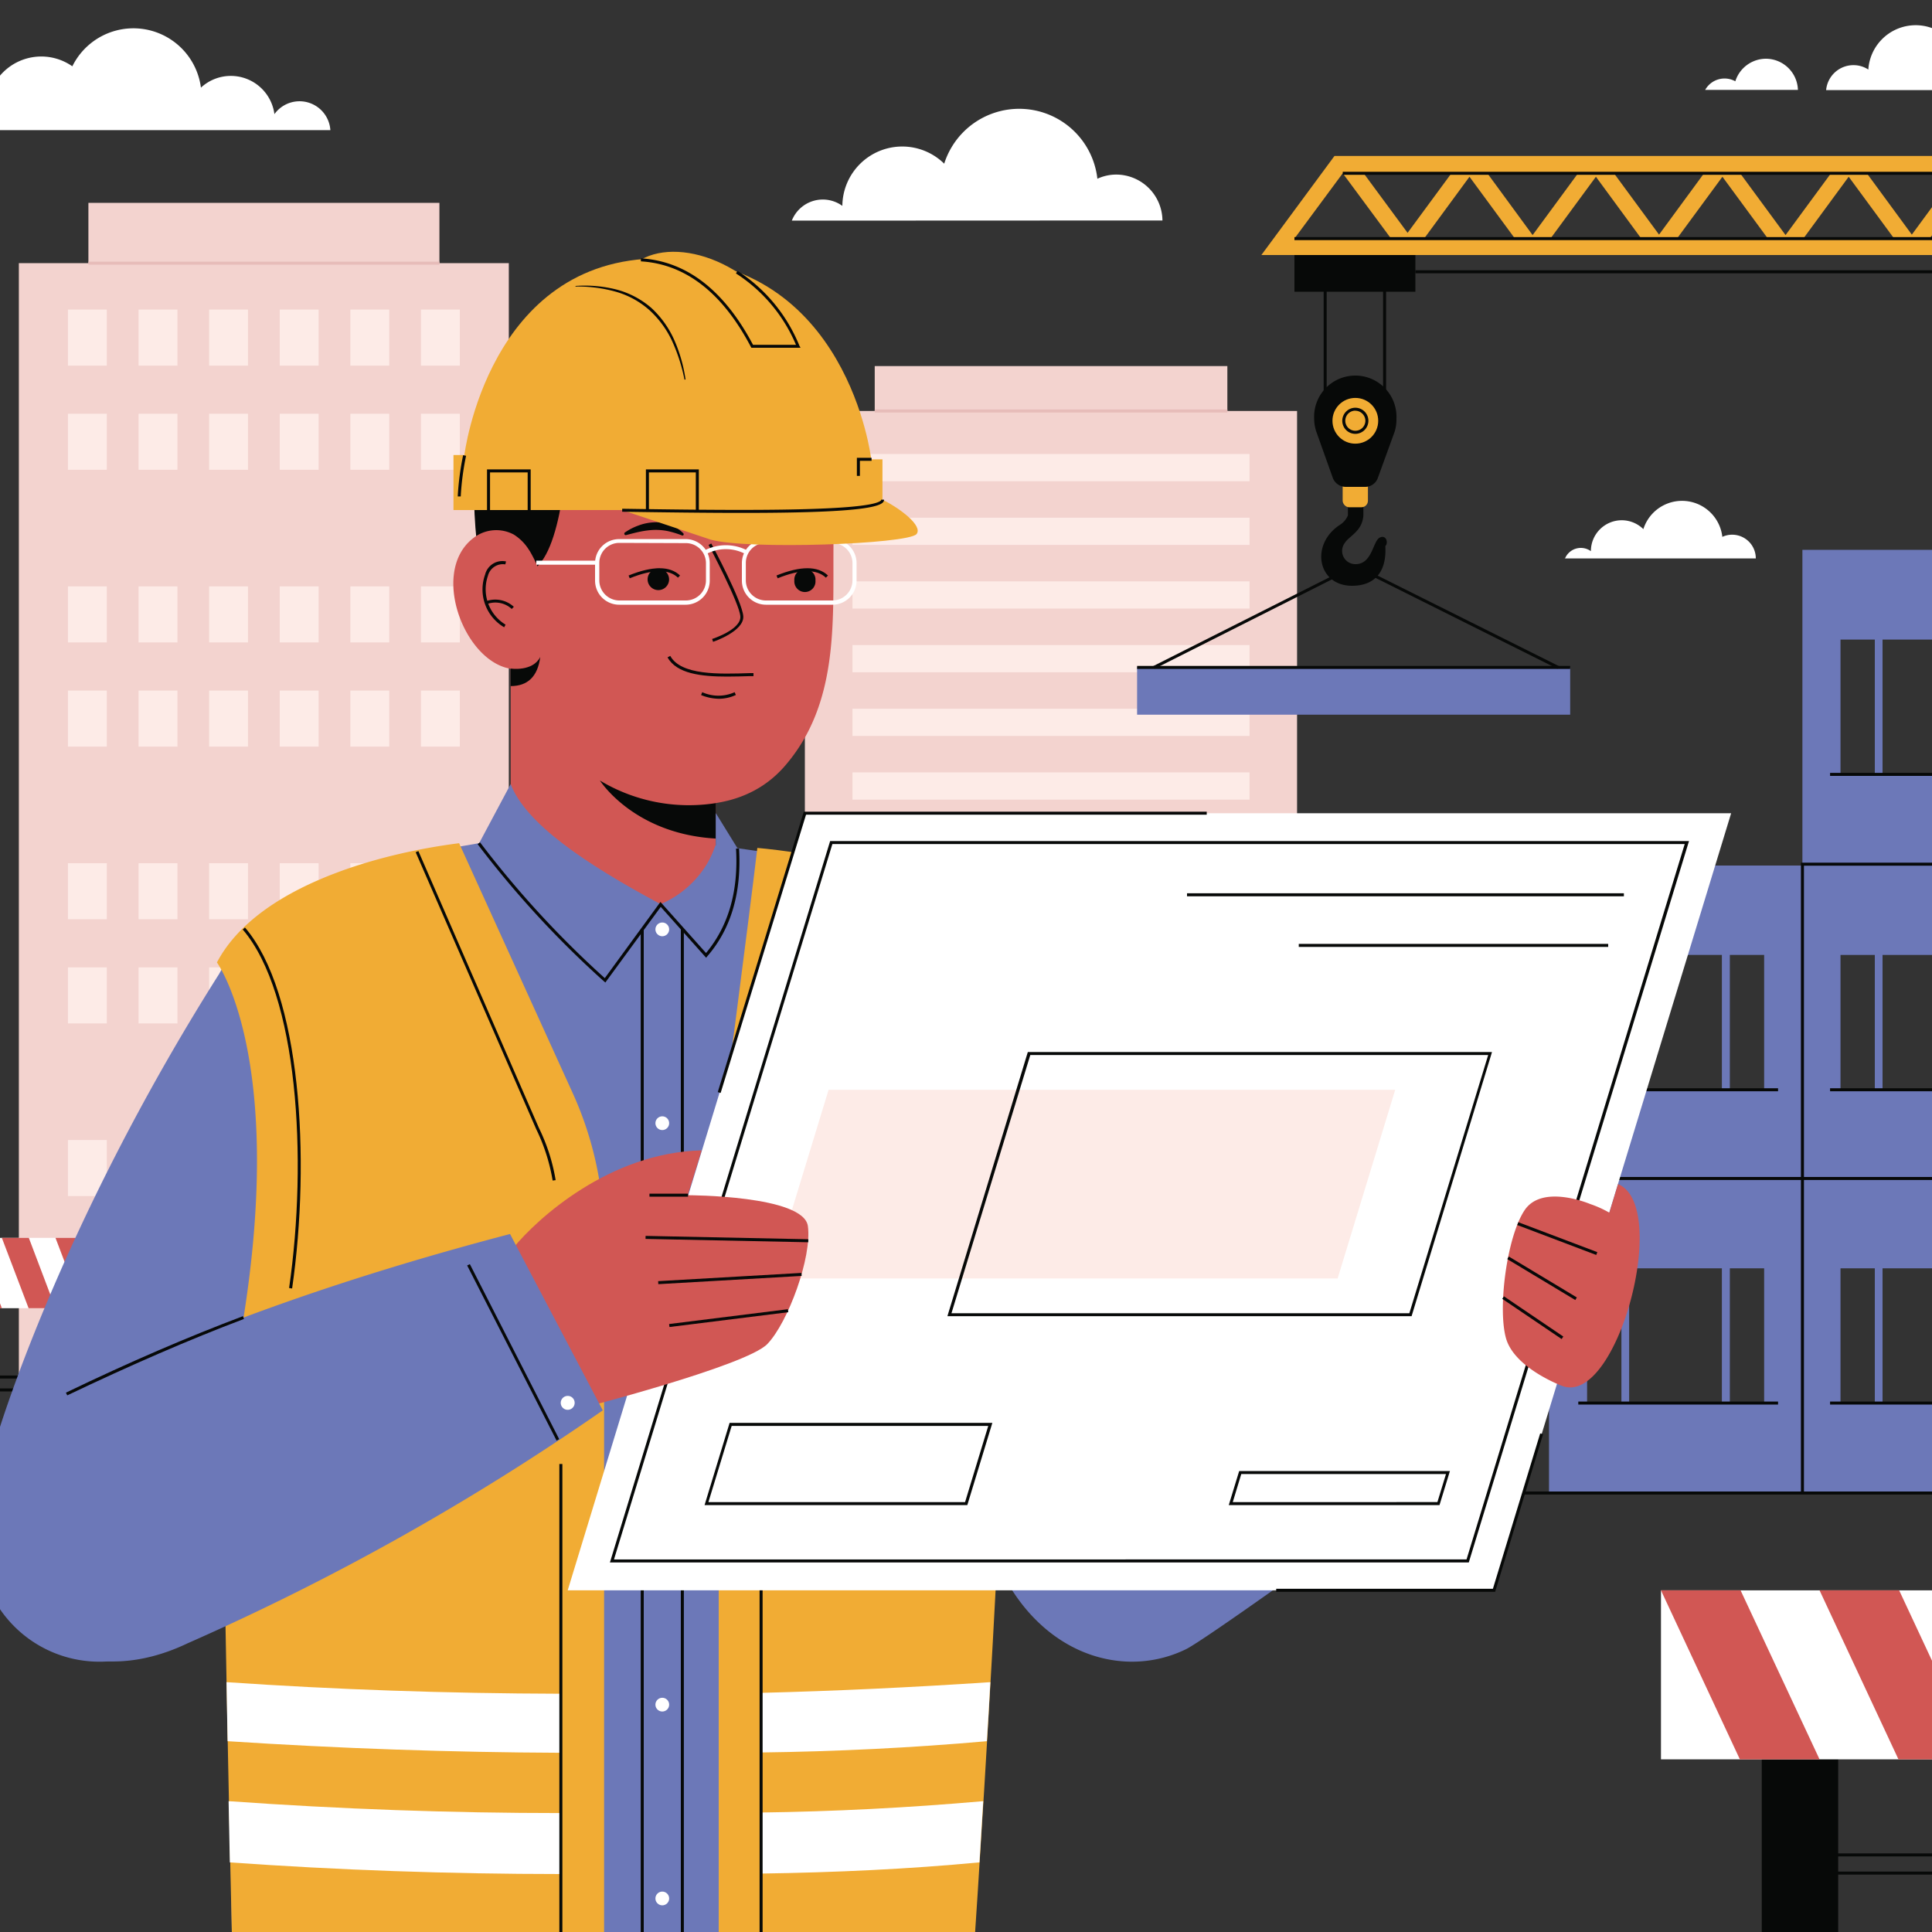 <svg id="Layer_1" data-name="Layer 1" xmlns="http://www.w3.org/2000/svg" viewBox="0 0 250 250"><rect x="0" y="0" width="250" height="250" fill="#333333" stroke="none"/><defs><style>.cls-1{fill:#070908;}.cls-2{fill:#fff;}.cls-3{fill:#d15754;}.cls-4{fill:#f3d3cf;}.cls-5{fill:#fdebe7;}.cls-6{fill:#e7bcb9;}.cls-7{fill:#6c78b8;}.cls-8{fill:#f1ac34;}</style></defs><rect class="cls-1" x="227.97" y="222.76" width="9.89" height="27.24"/><rect class="cls-2" x="214.93" y="205.79" width="143.25" height="21.87"/><polygon class="cls-3" points="235.45 227.66 225.14 227.66 214.93 205.79 225.23 205.79 235.45 227.66"/><polygon class="cls-3" points="255.96 227.66 245.66 227.66 235.45 205.79 245.75 205.79 255.96 227.66"/><rect class="cls-1" x="232.91" y="242.18" width="105.29" height="0.39"/><rect class="cls-1" x="232.91" y="239.83" width="105.29" height="0.39"/><rect class="cls-4" x="2.44" y="34.05" width="63.4" height="157.61"/><rect class="cls-4" x="11.44" y="26.25" width="45.42" height="7.8"/><rect class="cls-5" x="8.79" y="40.06" width="5.03" height="7.25"/><rect class="cls-5" x="17.93" y="40.06" width="5.03" height="7.25"/><rect class="cls-5" x="27.06" y="40.06" width="5.03" height="7.25"/><rect class="cls-5" x="36.2" y="40.06" width="5.03" height="7.25"/><rect class="cls-5" x="45.34" y="40.06" width="5.03" height="7.25"/><rect class="cls-5" x="54.47" y="40.06" width="5.03" height="7.25"/><rect class="cls-5" x="8.79" y="53.54" width="5.03" height="7.25"/><rect class="cls-5" x="17.93" y="53.54" width="5.03" height="7.25"/><rect class="cls-5" x="27.06" y="53.54" width="5.03" height="7.25"/><rect class="cls-5" x="36.2" y="53.54" width="5.03" height="7.25"/><rect class="cls-5" x="45.34" y="53.54" width="5.03" height="7.25"/><rect class="cls-5" x="54.47" y="53.54" width="5.03" height="7.25"/><rect class="cls-5" x="8.79" y="75.88" width="5.03" height="7.25"/><rect class="cls-5" x="17.93" y="75.88" width="5.03" height="7.25"/><rect class="cls-5" x="27.06" y="75.88" width="5.03" height="7.25"/><rect class="cls-5" x="36.2" y="75.88" width="5.03" height="7.25"/><rect class="cls-5" x="45.34" y="75.88" width="5.03" height="7.25"/><rect class="cls-5" x="54.47" y="75.88" width="5.03" height="7.25"/><rect class="cls-5" x="8.79" y="89.36" width="5.03" height="7.25"/><rect class="cls-5" x="17.93" y="89.36" width="5.03" height="7.25"/><rect class="cls-5" x="27.06" y="89.36" width="5.03" height="7.25"/><rect class="cls-5" x="36.2" y="89.36" width="5.03" height="7.25"/><rect class="cls-5" x="45.34" y="89.36" width="5.03" height="7.25"/><rect class="cls-5" x="54.47" y="89.36" width="5.03" height="7.25"/><rect class="cls-5" x="8.79" y="111.7" width="5.03" height="7.25"/><rect class="cls-5" x="17.93" y="111.7" width="5.03" height="7.25"/><rect class="cls-5" x="27.06" y="111.7" width="5.03" height="7.25"/><rect class="cls-5" x="36.2" y="111.7" width="5.03" height="7.25"/><rect class="cls-5" x="45.34" y="111.7" width="5.03" height="7.25"/><rect class="cls-5" x="54.47" y="111.7" width="5.03" height="7.25"/><rect class="cls-5" x="8.79" y="125.18" width="5.03" height="7.25"/><rect class="cls-5" x="17.93" y="125.18" width="5.03" height="7.25"/><rect class="cls-5" x="27.06" y="125.18" width="5.03" height="7.25"/><rect class="cls-5" x="36.2" y="125.18" width="5.03" height="7.25"/><rect class="cls-5" x="45.34" y="125.18" width="5.03" height="7.25"/><rect class="cls-5" x="54.47" y="125.18" width="5.03" height="7.25"/><rect class="cls-5" x="8.79" y="147.52" width="5.03" height="7.25"/><rect class="cls-5" x="17.93" y="147.52" width="5.03" height="7.25"/><rect class="cls-5" x="27.06" y="147.52" width="5.03" height="7.25"/><rect class="cls-5" x="36.2" y="147.52" width="5.03" height="7.25"/><rect class="cls-5" x="45.34" y="147.52" width="5.03" height="7.25"/><rect class="cls-5" x="54.47" y="147.52" width="5.03" height="7.25"/><rect class="cls-5" x="8.79" y="161" width="5.03" height="7.25"/><rect class="cls-5" x="17.93" y="161" width="5.03" height="7.25"/><rect class="cls-5" x="27.06" y="161" width="5.03" height="7.25"/><rect class="cls-5" x="36.2" y="161" width="5.03" height="7.25"/><rect class="cls-5" x="45.34" y="161" width="5.03" height="7.25"/><rect class="cls-5" x="54.47" y="161" width="5.03" height="7.25"/><rect class="cls-6" x="11.44" y="33.86" width="45.42" height="0.39"/><rect class="cls-4" x="104.15" y="53.18" width="63.69" height="117.48"/><rect class="cls-4" x="113.19" y="47.37" width="45.63" height="5.82"/><rect class="cls-6" x="113.19" y="52.99" width="45.63" height="0.39"/><rect class="cls-5" x="110.31" y="58.75" width="51.38" height="3.52"/><rect class="cls-5" x="110.31" y="66.99" width="51.38" height="3.52"/><rect class="cls-5" x="110.31" y="75.23" width="51.38" height="3.52"/><rect class="cls-5" x="110.31" y="83.47" width="51.38" height="3.52"/><rect class="cls-5" x="110.31" y="91.71" width="51.38" height="3.52"/><rect class="cls-5" x="110.31" y="99.95" width="51.38" height="3.52"/><rect class="cls-5" x="110.31" y="108.19" width="51.38" height="3.52"/><rect class="cls-5" x="110.31" y="116.43" width="51.38" height="3.52"/><path class="cls-7" d="M233.23,71.15v40.67H266V71.15Zm9.37,29.05h-4.44V82.76h4.44Zm13,0h-12V82.76h12Zm5.48,0h-4.45V82.76h4.45Z"/><path class="cls-7" d="M233.23,112v40.68H266V112ZM242.6,141h-4.44V123.57h4.44Zm13,0h-12V123.57h12Zm5.48,0h-4.45V123.57h4.45Z"/><path class="cls-7" d="M200.44,112v40.68h32.79V112ZM209.81,141h-4.44V123.57h4.44Zm13,0h-12V123.57h12Zm5.47,0h-4.44V123.57h4.44Z"/><path class="cls-7" d="M233.23,152.5v40.67H266V152.5Zm9.37,29.05h-4.44V164.12h4.44Zm13,0h-12V164.12h12Zm5.48,0h-4.45V164.12h4.45Z"/><path class="cls-7" d="M200.44,152.5v40.67h32.79V152.5Zm9.37,29.05h-4.44V164.12h4.44Zm13,0h-12V164.12h12Zm5.47,0h-4.44V164.12h4.44Z"/><polygon class="cls-1" points="233.43 193.17 233.04 193.17 233.04 111.63 298.82 111.63 298.82 112.02 233.43 112.02 233.43 193.17"/><rect class="cls-1" x="200.44" y="152.3" width="98.38" height="0.39"/><rect class="cls-1" x="236.81" y="100.01" width="25.85" height="0.39"/><rect class="cls-1" x="236.81" y="140.82" width="25.85" height="0.39"/><rect class="cls-1" x="204.23" y="140.82" width="25.85" height="0.39"/><rect class="cls-1" x="236.81" y="181.36" width="25.85" height="0.39"/><rect class="cls-1" x="204.23" y="181.36" width="25.85" height="0.39"/><rect class="cls-1" x="27.06" y="167.24" width="3.34" height="25.22"/><rect class="cls-1" x="22.65" y="191.66" width="12.16" height="1.6"/><rect class="cls-2" x="-13.63" y="160.18" width="48.45" height="9.1"/><polygon class="cls-3" points="14.12 169.28 10.64 169.28 7.18 160.18 10.67 160.18 14.12 169.28"/><polygon class="cls-3" points="20.94 169.28 17.45 169.28 14 160.18 17.48 160.18 20.94 169.28"/><polygon class="cls-3" points="34.82 169.28 31.33 169.28 27.88 160.18 31.36 160.18 34.82 169.28"/><polygon class="cls-3" points="27.88 169.28 24.39 169.28 20.94 160.18 24.42 160.18 27.88 169.28"/><polygon class="cls-3" points="7.18 169.28 3.7 169.28 0.24 160.18 3.73 160.18 7.18 169.28"/><polygon class="cls-3" points="0.24 169.28 -3.24 169.28 -6.7 160.18 -3.21 160.18 0.24 169.28"/><rect class="cls-1" x="-7.55" y="179.66" width="35.61" height="0.39"/><rect class="cls-1" x="-7.55" y="177.99" width="35.61" height="0.39"/><rect class="cls-1" x="183.15" y="34.97" width="123.75" height="0.39"/><path class="cls-1" d="M174.42,65.15v1.54a2.61,2.61,0,0,1-1,1.2c-3.92,2.52-2.94,7.91,1.53,7.91,2.84,0,4.51-1.7,4.31-5.14.41-.37.15-1.53-.73-1.09S177.57,73,175.42,73A1.71,1.71,0,0,1,174,70.28c.57-.94,2.28-1.5,2.42-3.59V65.15Z"/><rect class="cls-8" x="173.74" y="61.78" width="3.27" height="3.86" rx="0.84"/><rect class="cls-1" x="167.5" y="32.58" width="15.65" height="5.17"/><path class="cls-8" d="M186.46,20.18H172.68v0l-7.87,10.67h0L163.22,33l18.86,0H354.17V20.18Zm-4.38,2.18h5.78l-5.72,7.77-5.73-7.77Zm-8.33.06L180,30.87H167.5Zm12.71,8.45h-2.18l5.87-8,5.88,8Zm6-8.45H204.2l-5.88,8Zm8.17,8.45,5.88-8,5.87,8Zm8.17-8.51h11.75l-5.87,8ZM217,30.87l5.88-8,5.88,8Zm8.17-8.45h11.76l-5.88,8Zm8.18,8.45,5.87-8,5.88,8Zm8.17-8.51h11.75l-5.88,8Zm8.17,8.51,5.88-8,5.87,8Zm8.17-8.45h11.52v-.06h.28l-.28.38h0l-5.64,7.68ZM266,30.87l5.88-8,5.88,8Zm8.17-8.45H286l-5.88,8Zm8.18,8.45,5.87-8,5.88,8Zm8.17-8.51h11.75l-5.88,8Zm8.17,8.51,5.88-8,5.87,8Zm8.17-8.45h11.75l-5.87,8Zm8.17,8.45,5.88-8,5.88,8Zm8.17-8.51H335l-5.88,8Zm8.18,8.51,5.87-8,5.88,8Zm8.17-8.45h11.75l-5.88,8Zm14,8.45h-5.85l5.85-8Z"/><rect class="cls-1" x="171.28" y="36.44" width="0.39" height="20.35"/><rect class="cls-1" x="178.97" y="36.44" width="0.39" height="20.35"/><path class="cls-1" d="M180.7,54.16a5.33,5.33,0,1,0-10.65,0,5.57,5.57,0,0,0,.26,1.64h0l2.14,6a1.79,1.79,0,0,0,1.69,1.2h2.52a1.73,1.73,0,0,0,1.63-1.15l2.18-6h0A5.37,5.37,0,0,0,180.7,54.16Z"/><circle class="cls-8" cx="175.38" cy="54.45" r="2.96"/><path class="cls-1" d="M175.38,56.14a1.69,1.69,0,1,1,1.69-1.69A1.7,1.7,0,0,1,175.38,56.14Zm0-3a1.3,1.3,0,1,0,1.3,1.3A1.31,1.31,0,0,0,175.38,53.15Z"/><rect class="cls-7" x="147.14" y="86.37" width="56.04" height="6.11"/><polygon class="cls-1" points="201.54 86.54 175.35 73.46 149.4 86.54 149.23 86.19 175.35 73.03 201.71 86.19 201.54 86.54"/><rect class="cls-1" x="147.14" y="86.17" width="56.04" height="0.39"/><rect class="cls-1" x="173.75" y="22.23" width="125.71" height="0.39"/><rect class="cls-1" x="167.5" y="30.68" width="124.54" height="0.39"/><rect class="cls-1" x="-19.35" y="193" width="389.25" height="0.39"/><path class="cls-2" d="M202.49,72.32a2.22,2.22,0,0,1,3.37-1,4,4,0,0,1,4-4,4,4,0,0,1,2.79,1.15,5.25,5.25,0,0,1,10.22,1,3,3,0,0,1,1.27-.28,3.06,3.06,0,0,1,3.06,3.07H202.49Z"/><path class="cls-2" d="M102.46,28.55A4.31,4.31,0,0,1,109,26.64a7.75,7.75,0,0,1,13.18-5.46A10.18,10.18,0,0,1,142,23.13a5.83,5.83,0,0,1,2.47-.54,6,6,0,0,1,5.95,5.94v0Z"/><path class="cls-2" d="M42.75,16.84a4,4,0,0,0-7.24-2.07A5.69,5.69,0,0,0,26,11.34,8.81,8.81,0,0,0,9.36,8.58a7,7,0,0,0-11,5.23,4.07,4.07,0,0,0-2.19-.64,4,4,0,0,0-4,3.67Z"/><path class="cls-2" d="M277.29,8.4a3.58,3.58,0,0,0-2.84,1.41,5,5,0,0,0-8.36-3,7.76,7.76,0,0,0-14.67-2.43A6.14,6.14,0,0,0,241.76,9a3.49,3.49,0,0,0-1.92-.57,3.55,3.55,0,0,0-3.54,3.23h44.53A3.56,3.56,0,0,0,277.29,8.4Z"/><path class="cls-2" d="M228.55,7.6a4.17,4.17,0,0,0-4,2.92,2.87,2.87,0,0,0-3.9,1.11h12A4.16,4.16,0,0,0,228.55,7.6Z"/><path class="cls-7" d="M56.31,118.08a19.71,19.71,0,0,0-14.62-2.64c-5.5,1.22-10.11,4.89-13.35,10.61C7.45,159.07-.4,185.93-.4,185.93c-4.2,10.46-2.06,18.33,0,21.68A15.58,15.58,0,0,0,13.72,215a17.11,17.11,0,0,0,2-.23c6.08-1.07,11.38-5.51,14.45-12.22l33.46-56,.05-.1C70,134,64.31,123,56.31,118.08Z"/><path class="cls-7" d="M103.06,118.08a19.71,19.71,0,0,1,14.62-2.64c5.5,1.22,10.12,4.89,13.35,10.61,20.9,33,28.75,59.88,28.75,59.88a24,24,0,0,0,13.89,13.46s-17.6,12.69-20.17,14a15.91,15.91,0,0,1-7.84,1.61,17,17,0,0,1-2-.23c-6.08-1.07-11.38-5.51-14.44-12.22l-33.47-56,0-.1C89.34,134,95.07,123,103.06,118.08Z"/><path class="cls-3" d="M92.62,120.92c0,10.85-19.7,9.36-26.54-1.78V83.79H92.62Z"/><path class="cls-1" d="M65.94,86.51c-6-11.83-7.68-41.13,4.57-41.63l36.75,1.46s4.9,2-.09,23.7Z"/><path class="cls-3" d="M66.08,86.57a42.41,42.41,0,0,0,5.55,9,21.3,21.3,0,0,0,16.55,8.56c5.11.24,9.89-1,13.37-5,6.94-8,6.24-18.35,6.3-28.32q0-9.81-.14-19.63l-29.19-6.9-7,4L67.43,56l-1.27,8.28Z"/><path class="cls-1" d="M67.92,74.23c4.48-1,5.36-12.43,6-21.09,0,0,17.71,6.38,33.51.13,4.61.08-8.49-23.58-42.5-5.29L64.6,69.71Z"/><path class="cls-3" d="M68.56,71.32l-.14-.21a6.19,6.19,0,0,0-1.94-1.94,4.8,4.8,0,0,0-5.13.38C55,74.22,61,88,67.93,86.48c2.77-1.14,3.47-4,3.22-6.84A19.53,19.53,0,0,0,68.56,71.32Z"/><path class="cls-1" d="M65.24,81.17a5.67,5.67,0,0,1-2.47-6.81,2.3,2.3,0,0,1,2.71-1.71l-.09.38a2,2,0,0,0-2.25,1.47,5.36,5.36,0,0,0,2.28,6.33Z"/><path class="cls-1" d="M77.63,101a22.34,22.34,0,0,0,15,2.92v4.59C82,107.91,77.63,101,77.63,101Z"/><path class="cls-1" d="M81.49,74.83l-.15-.36c3.11-1.26,5.35-1.25,6.66,0l-.27.28C86.54,73.62,84.44,73.63,81.49,74.83Z"/><path class="cls-1" d="M86.58,75a1.39,1.39,0,1,1-1.38-1.42A1.4,1.4,0,0,1,86.58,75Z"/><path class="cls-1" d="M105.52,75.12a1.37,1.37,0,1,1-2.73,0,1.37,1.37,0,1,1,2.73,0Z"/><path class="cls-1" d="M80.85,68.91A7.5,7.5,0,0,1,82.62,68a6.42,6.42,0,0,1,2-.41A4.82,4.82,0,0,1,88.41,69a.19.19,0,0,1,0,.27.2.2,0,0,1-.2,0,12.72,12.72,0,0,0-1.77-.54,8,8,0,0,0-1.77-.16,11.06,11.06,0,0,0-1.8.22c-.61.12-1.22.29-1.85.45a.18.18,0,0,1-.23-.14A.2.2,0,0,1,80.85,68.91Z"/><path class="cls-1" d="M99.81,68.91a7.7,7.7,0,0,1,1.77-.94,6.42,6.42,0,0,1,2-.41A4.81,4.81,0,0,1,107.37,69a.18.18,0,0,1,0,.27.2.2,0,0,1-.2,0,12.32,12.32,0,0,0-1.77-.54,8,8,0,0,0-1.77-.16,11.34,11.34,0,0,0-1.8.22c-.61.12-1.22.29-1.85.45a.18.18,0,0,1-.23-.14A.2.2,0,0,1,99.81,68.91Z"/><path class="cls-1" d="M93.06,90.42a6.28,6.28,0,0,1-2.34-.48l.15-.37a5.1,5.1,0,0,0,4.19,0l.16.36A5.25,5.25,0,0,1,93.06,90.42Z"/><path class="cls-1" d="M94.08,87.55c-3.36,0-6.54-.38-7.7-2.49l.35-.19c1.38,2.53,6.34,2.36,10.32,2.23l.45,0v.39l-.44,0C96.09,87.52,95.07,87.55,94.08,87.55Z"/><path class="cls-2" d="M88.76,78.25H80.14A3.12,3.12,0,0,1,77,75.13V72.87a3.11,3.11,0,0,1,3.11-3.11h8.62a3.11,3.11,0,0,1,3.11,3.11v2.26A3.12,3.12,0,0,1,88.76,78.25Zm-8.62-8a2.59,2.59,0,0,0-2.59,2.59v2.26a2.6,2.6,0,0,0,2.59,2.6h8.62a2.6,2.6,0,0,0,2.59-2.6V72.87a2.59,2.59,0,0,0-2.59-2.59Z"/><path class="cls-2" d="M107.72,78.25H99.1A3.12,3.12,0,0,1,96,75.13V72.87a3.11,3.11,0,0,1,3.11-3.11h8.62a3.11,3.11,0,0,1,3.11,3.11v2.26A3.12,3.12,0,0,1,107.72,78.25Zm-8.62-8a2.59,2.59,0,0,0-2.59,2.59v2.26a2.6,2.6,0,0,0,2.59,2.6h8.62a2.6,2.6,0,0,0,2.59-2.6V72.87a2.59,2.59,0,0,0-2.59-2.59Z"/><path class="cls-1" d="M92.27,83.05l-.12-.37s3.77-1.2,3.65-2.92-4.07-9.18-4.11-9.25l.35-.18c.16.3,4,7.48,4.14,9.4S92.44,83,92.27,83.05Z"/><path class="cls-2" d="M91.35,71.72l-.23-.47a6,6,0,0,1,5.62,0l-.23.47A5.37,5.37,0,0,0,91.35,71.72Z"/><rect class="cls-2" x="69.4" y="72.55" width="7.89" height="0.52"/><path class="cls-1" d="M100.63,74.83l-.15-.36c3.11-1.26,5.35-1.25,6.66,0l-.27.28C105.68,73.62,103.58,73.63,100.63,74.83Z"/><path class="cls-1" d="M66.08,86.51s2.85.44,3.83-1.5c-.33,2.54-1.63,3.77-3.83,3.77Z"/><path class="cls-1" d="M66.22,78.8A3.12,3.12,0,0,0,63,78.17l-.15-.36a3.56,3.56,0,0,1,3.64.71Z"/><path class="cls-8" d="M58.68,66H80.47L92,69.84c4.81,1.31,25.37.58,26.59-.72.89-1.06-2.13-3.35-4.4-4.46V59.44h-1.45s-3-26-27.34-26c-22.21,0-25.31,25.44-25.31,25.44H58.68Z"/><polygon class="cls-1" points="68.67 66.03 68.28 66.03 68.28 61.13 63.41 61.13 63.41 66.03 63.02 66.03 63.02 60.74 68.67 60.74 68.67 66.03"/><polygon class="cls-1" points="90.43 66.03 90.04 66.03 90.04 61.13 83.97 61.13 83.97 66.03 83.58 66.03 83.58 60.74 90.43 60.74 90.43 66.03"/><path class="cls-1" d="M96,66.37c-4.72,0-10-.07-15.49-.15v-.39c11.94.18,31.91.49,33.5-1.08a.16.16,0,0,0,0-.09h.39a.53.53,0,0,1-.17.37C113.17,66.08,105.83,66.37,96,66.37Z"/><polygon class="cls-1" points="111.27 61.58 110.88 61.58 110.88 59.24 112.78 59.24 112.78 59.63 111.27 59.63 111.27 61.58"/><path class="cls-8" d="M82.94,33.6c6,.36,10.78,4.26,14.4,11.18h6C98.91,34.36,88.25,30.55,82.94,33.6Z"/><path class="cls-1" d="M74.49,37a16.74,16.74,0,0,1,5.18.44,11.27,11.27,0,0,1,4.63,2.42,12.63,12.63,0,0,1,3,4.25,19.59,19.59,0,0,1,1.41,5l-.14,0A22.53,22.53,0,0,0,87,44.2a12.61,12.61,0,0,0-3-4.1,11.13,11.13,0,0,0-4.45-2.39,18.2,18.2,0,0,0-5.1-.63Z"/><path class="cls-1" d="M59.62,64.24l-.39,0a35.46,35.46,0,0,1,.7-5.34l.38.08A34.5,34.5,0,0,0,59.62,64.24Z"/><path class="cls-1" d="M103.59,45H97.23l-.06-.1c-3.67-7-8.46-10.73-14.24-11.08l0-.39c5.9.36,10.78,4.12,14.51,11.19H103a20.41,20.41,0,0,0-7.77-9.24l.21-.33a20.91,20.91,0,0,1,8,9.68Z"/><path class="cls-7" d="M66.35,108.51S37.76,111.36,30,123.62C28.07,132.87,30,250,30,250h93.17S134.06,134.48,130,123.62s-37.42-14.21-37.42-14.21C88.23,121.45,78.54,118.28,66.35,108.51Z"/><circle class="cls-2" cx="85.7" cy="120.26" r="0.89"/><circle class="cls-2" cx="85.7" cy="145.34" r="0.89"/><circle class="cls-2" cx="85.7" cy="170.42" r="0.89"/><circle class="cls-2" cx="85.7" cy="195.5" r="0.89"/><circle class="cls-2" cx="85.7" cy="220.58" r="0.89"/><circle class="cls-2" cx="85.7" cy="245.66" r="0.89"/><path class="cls-8" d="M74.11,141.45l-14.7-32.34c-11.2,1.43-26.32,5.89-31.34,15.43,0,0,11.18,15.27.7,59.8C29.21,217.1,30,250,30,250H78.17V160.22A45.35,45.35,0,0,0,74.11,141.45Z"/><path class="cls-8" d="M130,122.88c-4-10.87-32-13.16-32-13.16C97,118.3,93,148.86,93,148.86V250h33.18S134.06,133.74,130,122.88Z"/><path class="cls-2" d="M72.58,234.61q-21.36,0-43-1.54c.06,3.08.11,5.75.16,7.92q21,1.5,42.82,1.51Z"/><path class="cls-2" d="M98.34,234.54v7.9c9.82-.14,19.31-.59,28.4-1.45.13-2.17.3-4.84.49-7.92Q112.49,234.36,98.34,234.54Z"/><path class="cls-2" d="M72.58,219.17q-22.2-.06-43.27-1.5l.14,7.64q21.65,1.41,43.13,1.5Z"/><path class="cls-2" d="M98.34,219.06v7.71q14.79-.18,29.36-1.46c.11-1.62.33-5.38.45-7.64Q112.84,218.69,98.34,219.06Z"/><path class="cls-7" d="M66.08,101.46,62,109.11s8,13.82,16.34,17.74L85.48,117C75.48,111.64,68,106.49,66.08,101.46Z"/><rect class="cls-1" x="88.1" y="120.15" width="0.39" height="129.85"/><rect class="cls-1" x="82.91" y="120.26" width="0.39" height="129.74"/><path class="cls-7" d="M85.48,117a13,13,0,0,0,7.14-7.61v-4.18l2.82,4.57c.39,5.94-1.2,10.37-4.08,13.82A47.89,47.89,0,0,0,85.48,117Z"/><polygon class="cls-2" points="193.32 205.79 73.46 205.79 104.15 105.23 224.01 105.23 193.32 205.79"/><path class="cls-1" d="M125.17,194.76h-34l3.24-10.64h34Zm-33.5-.39h33.21l3-9.86H94.68Z"/><path class="cls-1" d="M186.27,194.76H159l1.35-4.41h27.27Zm-26.75-.39H186l1.11-3.63H160.62Z"/><polygon class="cls-5" points="107.22 141.02 99.77 165.43 173.09 165.43 180.54 141.02 107.22 141.02"/><path class="cls-1" d="M182.66,170.31H122.6l.07-.25L133,136.13h60.06l-.07.25Zm-59.54-.38h59.25l10.2-33.41H133.32Z"/><path class="cls-1" d="M190.06,202.18H78.92l.08-.25,28.42-93.1H218.56l-.08.25Zm-110.61-.39H189.77L218,109.22H107.71Z"/><polygon class="cls-1" points="93.25 141.43 92.88 141.31 104.01 105.03 156.15 105.03 156.15 105.42 104.3 105.42 93.25 141.43"/><polygon class="cls-1" points="193.47 205.98 165.14 205.98 165.14 205.59 193.18 205.59 199.3 185.48 199.67 185.59 193.47 205.98"/><rect class="cls-1" x="153.6" y="115.59" width="56.53" height="0.39"/><rect class="cls-1" x="168.06" y="122.14" width="40.04" height="0.39"/><path class="cls-1" d="M78.33,127.14l-.16-.14A126.4,126.4,0,0,1,61.8,109.23l.31-.24a127.08,127.08,0,0,0,16.15,17.58l7.2-9.86,5.9,6.61c2.9-3.49,4.21-8,3.88-13.51l.39,0c.34,5.66-1,10.36-4.12,13.95l-.14.17-5.87-6.58Z"/><path class="cls-3" d="M209.37,153.22l-1.12,3.7a14,14,0,0,0-2.48-1.12s-6.18-2.63-8.48.79-3.5,12.67-2.42,16.56,7.23,6.17,7.23,6.17C209.2,182.14,216.23,156.05,209.37,153.22Z"/><rect class="cls-1" x="201.31" y="154.79" width="0.39" height="10.93" transform="translate(-19.74 291.93) rotate(-69.25)"/><rect class="cls-1" x="199.34" y="160.28" width="0.39" height="10.27" transform="translate(-45.06 251.12) rotate(-58.97)"/><rect class="cls-1" x="198.15" y="165.88" width="0.39" height="9.28" transform="translate(-54.06 239.15) rotate(-55.9)"/><path class="cls-3" d="M66.46,161.43c3-3.66,12.35-12.29,24.33-12.57L89,154.66s15,0,15.54,4S102,171.08,99.3,173.91s-24.56,8.44-24.56,8.44C63.38,184.13,56.45,173.43,66.46,161.43Z"/><rect class="cls-1" x="93.86" y="149.79" width="0.39" height="21.06" transform="translate(-68.16 251.07) rotate(-88.82)"/><rect class="cls-1" x="85.16" y="165.25" width="18.58" height="0.39" transform="translate(-9.34 5.69) rotate(-3.29)"/><rect class="cls-1" x="86.54" y="170.37" width="15.49" height="0.39" transform="translate(-20.38 12.98) rotate(-7.11)"/><rect class="cls-1" x="84.04" y="154.46" width="4.99" height="0.39"/><path class="cls-7" d="M24.26,212.65A320.1,320.1,0,0,0,78,182.5l-12-22.82c-21.88,5.74-41.14,12.6-57.46,20.71C-14.25,191,.42,224,24.26,212.65Z"/><path class="cls-1" d="M8.7,180.56l-.17-.35c8.3-4,15.79-7.21,22.91-9.9l.13.36C24.47,173.36,17,176.6,8.7,180.56Z"/><polygon class="cls-1" points="72.02 186.41 60.45 163.75 60.8 163.58 72.36 186.23 72.02 186.41"/><path class="cls-2" d="M74.36,181.53a.9.9,0,1,1-.9-.9A.89.89,0,0,1,74.36,181.53Z"/><path class="cls-1" d="M71.51,152.76a24.22,24.22,0,0,0-2.13-6.66L53.79,110.28l.35-.15,15.59,35.81a24.31,24.31,0,0,1,2.17,6.77Z"/><path class="cls-1" d="M37.8,166.73l-.39-.06c2.42-16.75,1.13-38.06-6-46.39l.29-.26C38.91,128.44,40.23,149.89,37.8,166.73Z"/><rect class="cls-1" x="72.38" y="189.44" width="0.39" height="60.56"/><rect class="cls-1" x="98.29" y="205.79" width="0.39" height="44.21"/></svg>